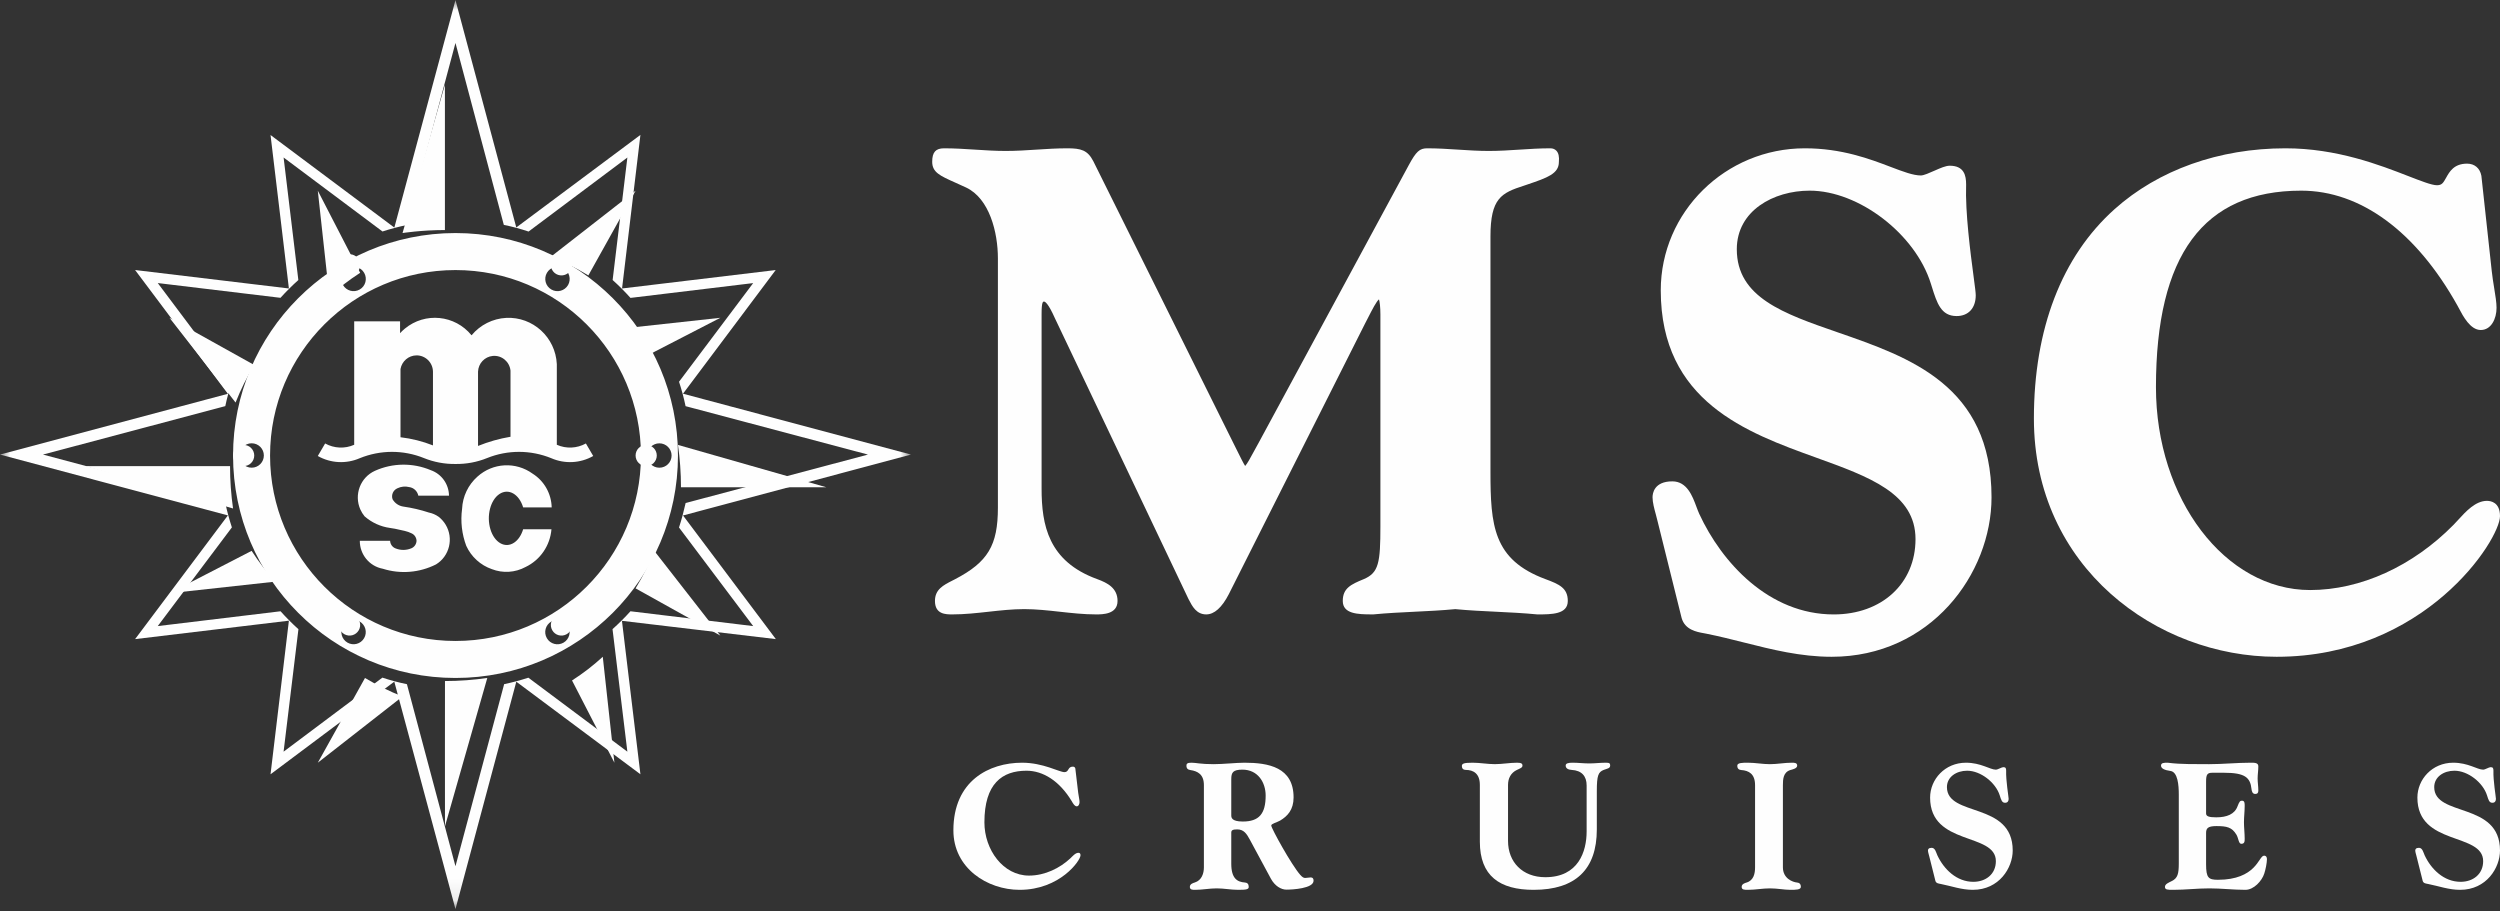 <?xml version="1.0" encoding="UTF-8"?>
<svg width="118px" height="43px" viewBox="0 0 118 43" version="1.1" xmlns="http://www.w3.org/2000/svg" xmlns:xlink="http://www.w3.org/1999/xlink">
    <rect x="0" y="0" width="118" height="43" fill="#333333" stroke="none"/>
    <title>Page 1</title>
    <defs>
        <polygon id="path-1" points="2.67080745e-05 0.004 42.997 0.004 42.997 42.909 2.67080745e-05 42.909"></polygon>
    </defs>
    <g id="Symbols" stroke="none" stroke-width="1" fill="none" fill-rule="evenodd">
        <g id="tabletheader" transform="translate(-43, -8)">
            <g id="Page-1" transform="translate(43, 8)">
                <path d="M72.565,29 L72.558,29 L72.551,28.999 C71.907,28.937 71.251,28.905 70.616,28.874 C69.985,28.844 69.333,28.812 68.689,28.751 C68.046,28.812 67.393,28.844 66.763,28.874 C66.128,28.905 65.472,28.937 64.828,28.999 L64.747,28.999 C64.083,28.999 63.379,28.976 63.379,28.365 C63.379,27.769 63.756,27.585 64.37,27.335 C65.078,27.033 65.155,26.563 65.155,24.837 L65.155,14.847 C65.155,14.514 65.124,14.243 65.089,14.129 C64.969,14.221 64.772,14.605 64.565,15.01 L64.425,15.282 L57.998,28.049 C57.672,28.68 57.313,29 56.933,29 C56.471,29 56.272,28.613 56.112,28.303 L56.094,28.269 L49.795,15.028 C49.476,14.31 49.327,14.234 49.278,14.234 C49.232,14.234 49.163,14.234 49.163,14.816 L49.163,23.058 C49.163,24.782 49.48,26.493 51.784,27.333 C52.284,27.514 52.748,27.764 52.748,28.365 C52.748,29 52.037,29 51.733,29 C51.16,29 50.581,28.936 50.021,28.874 C49.47,28.813 48.899,28.75 48.342,28.75 C47.785,28.75 47.214,28.813 46.663,28.874 C46.103,28.936 45.524,29 44.95,29 C44.643,29 44.13,29 44.13,28.365 C44.13,27.822 44.518,27.624 44.967,27.396 L45.076,27.34 C46.628,26.532 47.101,25.743 47.101,23.963 L47.101,12.193 C47.101,10.977 46.707,9.371 45.598,8.85 C45.409,8.761 45.24,8.686 45.089,8.619 C44.364,8.295 44,8.132 44,7.635 C44,7.184 44.163,7 44.563,7 C45.052,7 45.547,7.032 46.026,7.063 C46.5,7.094 46.99,7.125 47.47,7.125 C47.95,7.125 48.44,7.094 48.914,7.063 C49.392,7.032 49.887,7 50.376,7 C51.02,7 51.333,7.084 51.603,7.607 L57.902,20.284 C58.078,20.632 58.223,20.926 58.342,21.168 C58.542,21.571 58.694,21.879 58.771,21.994 C58.863,21.903 59.039,21.577 59.183,21.309 C59.258,21.17 59.338,21.021 59.424,20.87 L66.495,7.792 C66.844,7.148 67.006,7 67.366,7 C67.854,7 68.35,7.032 68.829,7.063 C69.302,7.094 69.792,7.125 70.272,7.125 C70.752,7.125 71.242,7.094 71.716,7.063 C72.195,7.032 72.69,7 73.179,7 C73.292,7 73.389,7.039 73.459,7.112 C73.564,7.221 73.603,7.395 73.579,7.647 C73.58,8.201 73.025,8.391 72.106,8.704 L71.935,8.762 C70.863,9.107 70.35,9.352 70.35,11.163 L70.35,22.245 C70.35,24.802 70.475,26.416 72.94,27.333 C73.596,27.575 74,27.755 74,28.365 C74,29 73.238,29 72.565,29" id="Fill-1" fill="#FEFEFE"></path>
                <path d="M86.453,31 C84.989,31 83.634,30.659 82.324,30.328 C81.744,30.182 81.144,30.031 80.539,29.91 C80.5,29.902 80.461,29.895 80.419,29.887 C80.086,29.828 79.529,29.728 79.372,29.167 L78.234,24.588 C78.213,24.493 78.185,24.39 78.155,24.28 C78.082,24.014 78,23.712 78,23.473 C78,23.296 78.067,22.72 78.935,22.72 C79.627,22.72 79.885,23.417 80.074,23.927 C80.118,24.044 80.159,24.155 80.203,24.251 C81.262,26.547 83.487,29.001 86.551,29.001 C88.824,29.001 90.412,27.539 90.412,25.446 C90.412,23.292 88.237,22.508 85.72,21.599 C82.453,20.42 78.388,18.953 78.388,13.705 C78.388,10.008 81.439,7 85.19,7 C86.933,7 88.265,7.507 89.237,7.877 C89.832,8.103 90.302,8.282 90.667,8.282 C90.801,8.282 91.082,8.157 91.308,8.056 C91.591,7.931 91.836,7.822 92.027,7.822 C92.713,7.822 92.801,8.294 92.801,8.706 C92.755,10.04 93.005,11.927 93.154,13.054 C93.222,13.569 93.255,13.821 93.255,13.935 C93.255,14.542 92.909,14.918 92.352,14.918 C91.616,14.918 91.424,14.305 91.181,13.529 L91.137,13.39 C90.412,11.05 87.738,8.999 85.417,8.999 C83.707,8.999 81.977,9.948 81.977,11.764 C81.977,14.037 84.181,14.801 86.734,15.685 C90.14,16.864 94,18.201 94,23.473 C94,27.093 91.115,31 86.453,31" id="Fill-3" fill="#FEFEFE"></path>
                <path d="M107.453,31 C101.823,31 96,26.794 96,19.756 C96,15.521 97.316,12.105 99.806,9.874 C101.875,8.021 104.74,7 107.873,7 C110.301,7 112.333,7.791 113.678,8.314 C114.27,8.544 114.782,8.743 115.022,8.743 C115.252,8.743 115.318,8.641 115.457,8.389 C115.613,8.108 115.826,7.724 116.446,7.724 C116.8,7.724 117.053,7.938 117.121,8.297 L117.61,12.79 C117.638,13.054 117.682,13.328 117.725,13.594 C117.783,13.948 117.837,14.283 117.837,14.528 C117.837,15.048 117.582,15.576 117.092,15.576 C116.598,15.576 116.256,14.923 116.051,14.534 C116.028,14.49 116.008,14.452 115.992,14.424 C114.038,10.926 111.419,8.999 108.617,8.999 C104.004,8.999 101.761,12.034 101.761,18.277 C101.761,23.555 105.025,27.85 109.038,27.85 C111.414,27.85 113.882,26.728 115.808,24.771 C115.876,24.701 115.948,24.622 116.023,24.541 C116.389,24.139 116.846,23.64 117.384,23.64 C117.569,23.64 118,23.711 118,24.36 C118,25.482 114.459,31 107.453,31" id="Fill-5" fill="#FEFEFE"></path>
                <path d="M50.891,37.42 C50.91,37.58 50.955,37.756 50.955,37.857 C50.955,37.95 50.91,38.059 50.819,38.059 C50.711,38.059 50.611,37.857 50.575,37.798 C50.006,36.866 49.238,36.378 48.452,36.378 C47.304,36.378 46.464,36.983 46.464,38.815 C46.464,40.109 47.349,41.328 48.569,41.328 C49.328,41.328 50.033,40.967 50.512,40.521 C50.62,40.42 50.756,40.252 50.9,40.252 C50.973,40.252 51,40.294 51,40.37 C51,40.622 50.024,42 48.126,42 C46.608,42 45,40.983 45,39.193 C45,36.849 46.69,36 48.244,36 C49.238,36 49.997,36.445 50.241,36.445 C50.467,36.445 50.385,36.185 50.639,36.185 C50.72,36.185 50.747,36.235 50.756,36.277 L50.891,37.42 Z" id="Fill-7" fill="#FEFEFE"></path>
                <path d="M58.116,38.474 C58.116,38.578 58.116,38.776 58.66,38.776 C59.425,38.776 59.739,38.414 59.739,37.552 C59.739,36.931 59.374,36.327 58.643,36.327 C58.193,36.327 58.116,36.465 58.116,36.776 L58.116,38.474 Z M56.824,37.06 C56.824,36.552 56.535,36.397 56.178,36.345 C56.068,36.327 56,36.276 56,36.138 C56,36.052 56.034,36 56.238,36 C56.442,36 56.671,36.069 57.275,36.069 C57.734,36.069 58.363,36 58.737,36 C59.875,36 61.057,36.215 61.057,37.638 C61.057,38.224 60.768,38.526 60.419,38.733 C60.249,38.827 60.003,38.879 60.003,38.965 C60.003,39.095 60.955,40.819 61.371,41.293 C61.456,41.388 61.524,41.44 61.601,41.44 C61.694,41.44 61.788,41.414 61.864,41.414 C61.966,41.414 62,41.474 62,41.569 C62,41.939 60.997,41.991 60.717,41.991 C60.47,41.991 60.173,41.819 59.986,41.474 L58.991,39.629 C58.847,39.362 58.711,39.147 58.397,39.147 C58.176,39.147 58.116,39.19 58.116,39.302 L58.116,40.767 C58.116,41.474 58.405,41.629 58.762,41.655 C58.873,41.664 58.94,41.724 58.94,41.862 C58.94,41.974 58.839,42 58.447,42 C58.107,42 57.768,41.931 57.428,41.931 C57.088,41.931 56.748,42 56.408,42 C56.289,42 56.161,42 56.161,41.862 C56.161,41.724 56.306,41.681 56.391,41.655 C56.722,41.552 56.824,41.224 56.824,40.939 L56.824,37.06 Z" id="Fill-9" fill="#FEFEFE"></path>
                <path d="M69.849,37.047 C69.849,36.519 69.551,36.34 69.184,36.34 C69.07,36.34 69,36.273 69,36.162 C69,36.043 69.079,36 69.508,36 C69.858,36 70.208,36.068 70.557,36.068 C70.907,36.068 71.258,36 71.608,36 C71.818,36 71.861,36.051 71.861,36.136 C71.861,36.238 71.739,36.273 71.599,36.34 C71.31,36.477 71.179,36.741 71.179,37.047 L71.179,39.694 C71.179,40.689 71.861,41.404 72.938,41.404 C74.504,41.404 74.889,40.187 74.889,39.243 L74.889,37.073 C74.889,36.638 74.661,36.366 74.18,36.34 C74.031,36.332 73.9,36.273 73.9,36.136 C73.9,36.034 74.005,36 74.224,36 C74.486,36 74.749,36.034 75.011,36.034 C75.274,36.034 75.536,36 75.799,36 C75.974,36 76,36.034 76,36.136 C76,36.273 75.842,36.281 75.694,36.34 C75.44,36.443 75.37,36.596 75.37,37.337 L75.37,39.149 C75.37,41.038 74.364,42 72.386,42 C70.785,42 69.849,41.345 69.849,39.728 L69.849,37.047 Z" id="Fill-11" fill="#FEFEFE"></path>
                <path d="M84.153,40.94 C84.153,41.474 84.628,41.638 84.818,41.655 C84.931,41.664 85,41.724 85,41.862 C85,42 84.749,42 84.498,42 C84.231,42 83.885,41.931 83.539,41.931 C83.193,41.931 82.847,42 82.501,42 C82.337,42 82.207,42 82.207,41.862 C82.207,41.724 82.354,41.681 82.441,41.655 C82.778,41.552 82.839,41.224 82.839,40.94 L82.839,37.06 C82.839,36.526 82.545,36.371 82.181,36.345 C82.069,36.336 82,36.276 82,36.138 C82,36 82.251,36 82.501,36 C82.847,36 83.193,36.069 83.539,36.069 C83.885,36.069 84.231,36 84.576,36 C84.697,36 84.827,36 84.827,36.138 C84.827,36.276 84.593,36.319 84.507,36.345 C84.17,36.448 84.153,36.776 84.153,37.06 L84.153,40.94 Z" id="Fill-13" fill="#FEFEFE"></path>
                <path d="M91.059,40.412 C91.042,40.336 91,40.219 91,40.143 C91,40.084 91.033,40.017 91.176,40.017 C91.343,40.017 91.385,40.244 91.443,40.37 C91.753,41.034 92.356,41.622 93.142,41.622 C93.728,41.622 94.205,41.261 94.205,40.647 C94.205,39.277 91.101,39.941 91.101,37.647 C91.101,36.782 91.803,36 92.791,36 C93.502,36 93.929,36.328 94.205,36.328 C94.297,36.328 94.481,36.21 94.557,36.21 C94.665,36.21 94.69,36.26 94.69,36.37 C94.674,36.849 94.808,37.613 94.808,37.706 C94.808,37.815 94.757,37.891 94.64,37.891 C94.489,37.891 94.456,37.756 94.389,37.546 C94.197,36.933 93.485,36.378 92.849,36.378 C92.339,36.378 91.895,36.672 91.895,37.151 C91.895,38.58 95,37.823 95,40.143 C95,40.958 94.364,42 93.117,42 C92.582,42 92.113,41.824 91.603,41.723 C91.519,41.706 91.385,41.698 91.352,41.58 L91.059,40.412 Z" id="Fill-15" fill="#FEFEFE"></path>
                <path d="M102.839,37.5 C102.839,37.078 102.797,36.431 102.44,36.388 C102.178,36.353 102,36.276 102,36.138 C102,36 102.144,36 102.314,36 C102.966,36.086 103.619,36.06 104.271,36.069 C104.924,36.069 105.576,36 106.229,36 C106.424,36 106.593,36 106.593,36.172 C106.593,36.362 106.56,36.552 106.56,36.741 C106.56,36.931 106.593,37.121 106.593,37.31 C106.593,37.405 106.568,37.474 106.441,37.474 C106.305,37.474 106.28,37.319 106.271,37.241 C106.212,36.698 105.966,36.474 104.975,36.474 L104.424,36.474 C104.186,36.474 104.127,36.552 104.127,36.888 L104.127,38.396 C104.127,38.534 104.271,38.578 104.61,38.578 C105.102,38.578 105.475,38.431 105.61,38.06 C105.703,37.819 105.737,37.793 105.822,37.793 C105.949,37.793 105.949,37.914 105.949,38.035 C105.949,38.293 105.915,38.552 105.915,38.81 C105.915,39.069 105.949,39.328 105.949,39.586 C105.949,39.707 105.949,39.828 105.788,39.828 C105.661,39.828 105.661,39.569 105.559,39.396 C105.347,39.043 105.102,38.991 104.61,38.991 C104.203,38.991 104.127,39.103 104.127,39.319 L104.127,40.793 C104.127,41.431 104.237,41.526 104.686,41.526 C105.576,41.526 106.068,41.25 106.356,40.965 C106.644,40.681 106.729,40.388 106.864,40.388 C106.966,40.388 107,40.466 107,40.552 C107,40.724 106.932,41.06 106.873,41.233 C106.763,41.578 106.381,42 105.983,42 C105.415,42 104.847,41.931 104.28,41.931 C103.712,41.931 103.144,42 102.576,42 C102.314,42 102.186,42 102.186,41.862 C102.186,41.724 102.356,41.664 102.508,41.586 C102.788,41.448 102.839,41.242 102.839,40.75 L102.839,37.5 Z" id="Fill-17" fill="#FEFEFE"></path>
                <path d="M114.059,40.412 C114.042,40.336 114,40.219 114,40.143 C114,40.084 114.033,40.017 114.176,40.017 C114.343,40.017 114.385,40.244 114.443,40.37 C114.753,41.034 115.356,41.622 116.142,41.622 C116.728,41.622 117.205,41.261 117.205,40.647 C117.205,39.277 114.101,39.941 114.101,37.647 C114.101,36.782 114.803,36 115.791,36 C116.502,36 116.929,36.328 117.205,36.328 C117.297,36.328 117.481,36.21 117.557,36.21 C117.665,36.21 117.69,36.26 117.69,36.37 C117.674,36.849 117.808,37.613 117.808,37.706 C117.808,37.815 117.757,37.891 117.64,37.891 C117.489,37.891 117.456,37.756 117.389,37.546 C117.197,36.933 116.485,36.378 115.849,36.378 C115.339,36.378 114.895,36.672 114.895,37.151 C114.895,38.58 118,37.823 118,40.143 C118,40.958 117.364,42 116.117,42 C115.582,42 115.113,41.824 114.603,41.723 C114.519,41.706 114.385,41.698 114.352,41.58 L114.059,40.412 Z" id="Fill-19" fill="#FEFEFE"></path>
                <path d="M19,11 L21,4 L21,10.858 C19.882,10.858 19,11 19,11" id="Fill-21" fill="#FEFEFE"></path>
                <path d="M11.119,19 L8,15 L12,17.228 C11.641,17.822 11.372,18.363 11.119,19" id="Fill-23" fill="#FEFEFE"></path>
                <path d="M11,24 L4,22.002 C4,22.002 10.858,21.997 10.858,22.002 C10.858,22.676 10.907,23.354 11,24" id="Fill-25" fill="#FEFEFE"></path>
                <path d="M15.547,14 L15,9 L17,12.876 C16.466,13.222 16.021,13.564 15.547,14" id="Fill-27" fill="#FEFEFE"></path>
                <path d="M19,32.874 L15,36 L17.228,32 C17.821,32.355 18.362,32.624 19,32.874" id="Fill-29" fill="#FEFEFE"></path>
                <path d="M23,32 L21.003,39 C21.003,39 20.997,32.145 21.003,32.145 C21.676,32.145 22.354,32.094 23,32" id="Fill-31" fill="#FEFEFE"></path>
                <path d="M13,27.452 L8,28 L11.876,26 C12.222,26.533 12.564,26.978 13,27.452" id="Fill-33" fill="#FEFEFE"></path>
                <path d="M30.881,26 L34,30 L30,27.772 C30.359,27.178 30.629,26.638 30.881,26" id="Fill-35" fill="#FEFEFE"></path>
                <path d="M32,21 L39,22.998 C39,22.998 32.142,23.002 32.142,22.998 C32.142,22.323 32.093,21.646 32,21" id="Fill-37" fill="#FEFEFE"></path>
                <path d="M28.451,31 L29,36 L27,32.118 C27.533,31.773 27.978,31.432 28.451,31" id="Fill-39" fill="#FEFEFE"></path>
                <path d="M26,12.118 L30,9 L27.77,13 C27.177,12.641 26.637,12.37 26,12.118" id="Fill-41" fill="#FEFEFE"></path>
                <path d="M29,15.546 L34,15 L30.124,17 C29.766,16.455 29.436,16.021 29,15.546" id="Fill-43" fill="#FEFEFE"></path>
                <g id="Group-47">
                    <mask id="mask-2" fill="white">
                        <use xlink:href="#path-1"></use>
                    </mask>
                    <g id="Clip-46"></g>
                    <path d="M24.37,32.176 L21.498,42.909 L18.611,32.174 L12.769,36.546 L13.636,29.296 L6.377,30.166 L10.756,24.327 L2.67080745e-05,21.456 L10.755,18.587 L6.376,12.745 L13.636,13.616 L12.769,6.373 L18.613,10.741 L21.498,0.004 L24.369,10.736 L30.228,6.367 L29.361,13.616 L36.613,12.746 L32.238,18.583 L42.997,21.456 L32.239,24.33 L36.62,30.166 L29.356,29.303 L30.228,36.546 L24.37,32.176 Z M21.498,40.886 L19.207,32.294 C18.796,32.209 18.427,32.11 18.049,31.984 L13.385,35.479 L14.086,29.698 C13.788,29.43 13.51,29.151 13.242,28.852 L7.446,29.551 L10.945,24.893 C10.823,24.518 10.719,24.142 10.637,23.749 L2.028,21.456 L10.634,19.169 C10.722,18.747 10.821,18.401 10.945,18.023 L7.446,13.36 L13.239,14.057 C13.508,13.759 13.783,13.485 14.082,13.218 L13.386,7.434 L18.054,10.926 C18.429,10.804 18.807,10.703 19.201,10.621 L21.498,2.027 L23.78,10.614 C24.191,10.699 24.57,10.803 24.948,10.929 L29.612,7.435 L28.916,13.217 C29.215,13.485 29.49,13.762 29.759,14.061 L35.55,13.362 L32.05,18.019 C32.173,18.395 32.27,18.744 32.359,19.171 L40.968,21.456 L32.362,23.742 C32.267,24.157 32.176,24.512 32.049,24.898 L35.55,29.551 L29.758,28.852 C29.49,29.15 29.21,29.428 28.911,29.695 L29.612,35.479 L24.939,31.987 C24.562,32.109 24.189,32.209 23.796,32.292 L21.498,40.886 Z" id="Fill-45" fill="#FEFEFE" mask="url(#mask-2)"></path>
                </g>
                <path d="M31,21.5 C31,21.777 30.775,22 30.498,22 C30.224,22 30,21.777 30,21.5 C30,21.223 30.224,21 30.498,21 C30.775,21 31,21.223 31,21.5" id="Fill-48" fill="#FEFEFE"></path>
                <path d="M26.75,12.067 C26.988,12.205 27.071,12.512 26.933,12.75 C26.795,12.99 26.488,13.07 26.25,12.933 C26.011,12.795 25.929,12.489 26.067,12.25 C26.205,12.011 26.511,11.929 26.75,12.067" id="Fill-50" fill="#FEFEFE"></path>
                <path d="M16.25,12.068 C16.489,11.929 16.795,12.01 16.933,12.25 C17.071,12.489 16.989,12.795 16.749,12.933 C16.51,13.071 16.206,12.989 16.067,12.749 C15.93,12.511 16.01,12.206 16.25,12.068" id="Fill-52" fill="#FEFEFE"></path>
                <path d="M11,21.5 C11,21.224 11.224,21 11.5,21 C11.776,21 12,21.224 12,21.5 C12,21.777 11.776,22 11.5,22 C11.224,22 11,21.777 11,21.5" id="Fill-54" fill="#FEFEFE"></path>
                <path d="M16.249,29.932 C16.011,29.795 15.929,29.488 16.067,29.25 C16.205,29.011 16.511,28.929 16.751,29.067 C16.989,29.205 17.071,29.511 16.933,29.749 C16.794,29.989 16.49,30.071 16.249,29.932" id="Fill-56" fill="#FEFEFE"></path>
                <path d="M26.599,30.333 C26.874,30.174 26.969,29.822 26.809,29.546 C26.651,29.27 26.298,29.176 26.024,29.335 C25.747,29.494 25.652,29.846 25.812,30.122 C25.97,30.398 26.323,30.492 26.599,30.333 M16.4,30.331 C16.676,30.491 17.028,30.396 17.187,30.12 C17.346,29.846 17.252,29.493 16.976,29.334 C16.7,29.175 16.348,29.269 16.189,29.545 C16.03,29.821 16.125,30.172 16.4,30.331 M11.302,21.499 C11.302,21.817 11.56,22.075 11.878,22.075 C12.197,22.075 12.454,21.817 12.454,21.499 C12.454,21.18 12.197,20.923 11.878,20.923 C11.56,20.923 11.302,21.18 11.302,21.499 M16.402,12.667 C16.127,12.826 16.032,13.179 16.191,13.454 C16.35,13.73 16.703,13.824 16.979,13.664 C17.255,13.505 17.348,13.154 17.189,12.878 C17.03,12.602 16.678,12.508 16.402,12.667 M26.601,12.668 C26.325,12.509 25.973,12.603 25.814,12.879 C25.655,13.154 25.749,13.507 26.025,13.665 C26.3,13.825 26.652,13.73 26.812,13.455 C26.97,13.179 26.876,12.827 26.601,12.668 M31.699,21.501 C31.699,21.183 31.441,20.925 31.121,20.925 C30.805,20.925 30.546,21.183 30.546,21.501 C30.546,21.82 30.805,22.076 31.121,22.076 C31.441,22.076 31.699,21.82 31.699,21.501 M11,21.5 C11,15.702 15.7,11 21.499,11 C27.298,11 32,15.702 32,21.5 C32,27.3 27.298,32 21.499,32 C15.7,32 11,27.3 11,21.5 M12.747,21.501 C12.747,16.667 16.665,12.747 21.499,12.747 C26.334,12.747 30.253,16.667 30.253,21.501 C30.253,26.335 26.334,30.254 21.499,30.254 C16.665,30.254 12.747,26.335 12.747,21.501" id="Fill-58" fill="#FEFEFE"></path>
                <path d="M26.75,29.932 C26.512,30.071 26.205,29.99 26.068,29.75 C25.928,29.511 26.011,29.205 26.251,29.067 C26.49,28.93 26.796,29.01 26.933,29.249 C27.071,29.489 26.99,29.795 26.75,29.932" id="Fill-60" fill="#FEFEFE"></path>
                <path d="M28,21.523 C27.392,21.869 26.658,21.906 26.018,21.626 C25.046,21.231 23.961,21.228 22.987,21.622 C22.516,21.813 22.009,21.907 21.5,21.9 C20.991,21.907 20.485,21.813 20.013,21.622 C19.04,21.228 17.954,21.231 16.983,21.626 C16.342,21.906 15.608,21.869 15,21.523 L15.346,20.932 C15.769,21.166 16.276,21.19 16.718,20.993 L16.718,15.166 L18.883,15.166 L18.883,15.725 C18.953,15.649 19.029,15.578 19.108,15.512 C20.063,14.722 21.473,14.862 22.257,15.826 C22.666,15.335 23.257,15.036 23.893,15.004 C25.15,14.941 26.221,15.919 26.282,17.189 L26.282,20.993 C26.725,21.19 27.23,21.166 27.654,20.932 L28,21.523 Z M20.436,21.023 L20.436,17.54 C20.429,17.109 20.077,16.767 19.651,16.774 C19.282,16.781 18.97,17.05 18.904,17.416 L18.904,20.638 C19.43,20.7 19.944,20.829 20.436,21.023 L20.436,21.023 Z M24.096,20.615 L24.096,17.498 C24.056,17.072 23.681,16.759 23.258,16.8 C22.877,16.836 22.579,17.152 22.563,17.54 L22.563,21.048 C23.057,20.849 23.571,20.703 24.096,20.615 L24.096,20.615 Z M26.04,23.95 C26.024,23.299 25.685,22.698 25.136,22.355 C24.344,21.782 23.265,21.84 22.538,22.494 C22.098,22.882 21.836,23.433 21.81,24.021 C21.731,24.609 21.799,25.208 22.007,25.763 C22.243,26.281 22.68,26.678 23.214,26.863 C23.732,27.065 24.313,27.029 24.803,26.764 C25.498,26.434 25.965,25.753 26.029,24.98 L24.693,24.98 C24.608,25.263 24.456,25.487 24.267,25.613 C23.84,25.899 23.338,25.615 23.147,24.98 C22.956,24.347 23.146,23.602 23.573,23.318 C24,23.034 24.502,23.317 24.693,23.95 L26.04,23.95 Z M18.413,25.525 C18.419,25.682 18.516,25.822 18.661,25.881 C18.902,25.981 19.172,25.981 19.413,25.881 C19.559,25.822 19.655,25.682 19.661,25.525 C19.655,25.376 19.569,25.243 19.436,25.178 C19.329,25.125 19.217,25.085 19.1,25.058 C18.949,25.023 18.798,24.989 18.646,24.958 C18.567,24.942 18.489,24.929 18.408,24.919 C17.964,24.858 17.546,24.668 17.207,24.369 C17.127,24.27 17.059,24.163 17.008,24.047 C16.699,23.35 17.008,22.533 17.698,22.222 C18.536,21.845 19.491,21.836 20.337,22.194 C20.845,22.373 21.186,22.854 21.193,23.397 L19.745,23.397 C19.701,23.182 19.529,23.019 19.313,22.99 C19.127,22.943 18.929,22.963 18.755,23.048 C18.558,23.134 18.458,23.359 18.529,23.565 C18.637,23.753 18.825,23.88 19.039,23.911 C19.447,23.969 19.85,24.063 20.242,24.192 C20.408,24.225 20.566,24.294 20.706,24.393 C20.837,24.496 20.949,24.623 21.035,24.766 C21.422,25.41 21.218,26.249 20.58,26.64 C19.8,27.034 18.899,27.108 18.066,26.844 C17.436,26.727 16.98,26.171 16.983,25.525 L18.413,25.525 Z" id="Fill-62" fill="#FEFEFE"></path>
            </g>
        </g>
    </g>
</svg>